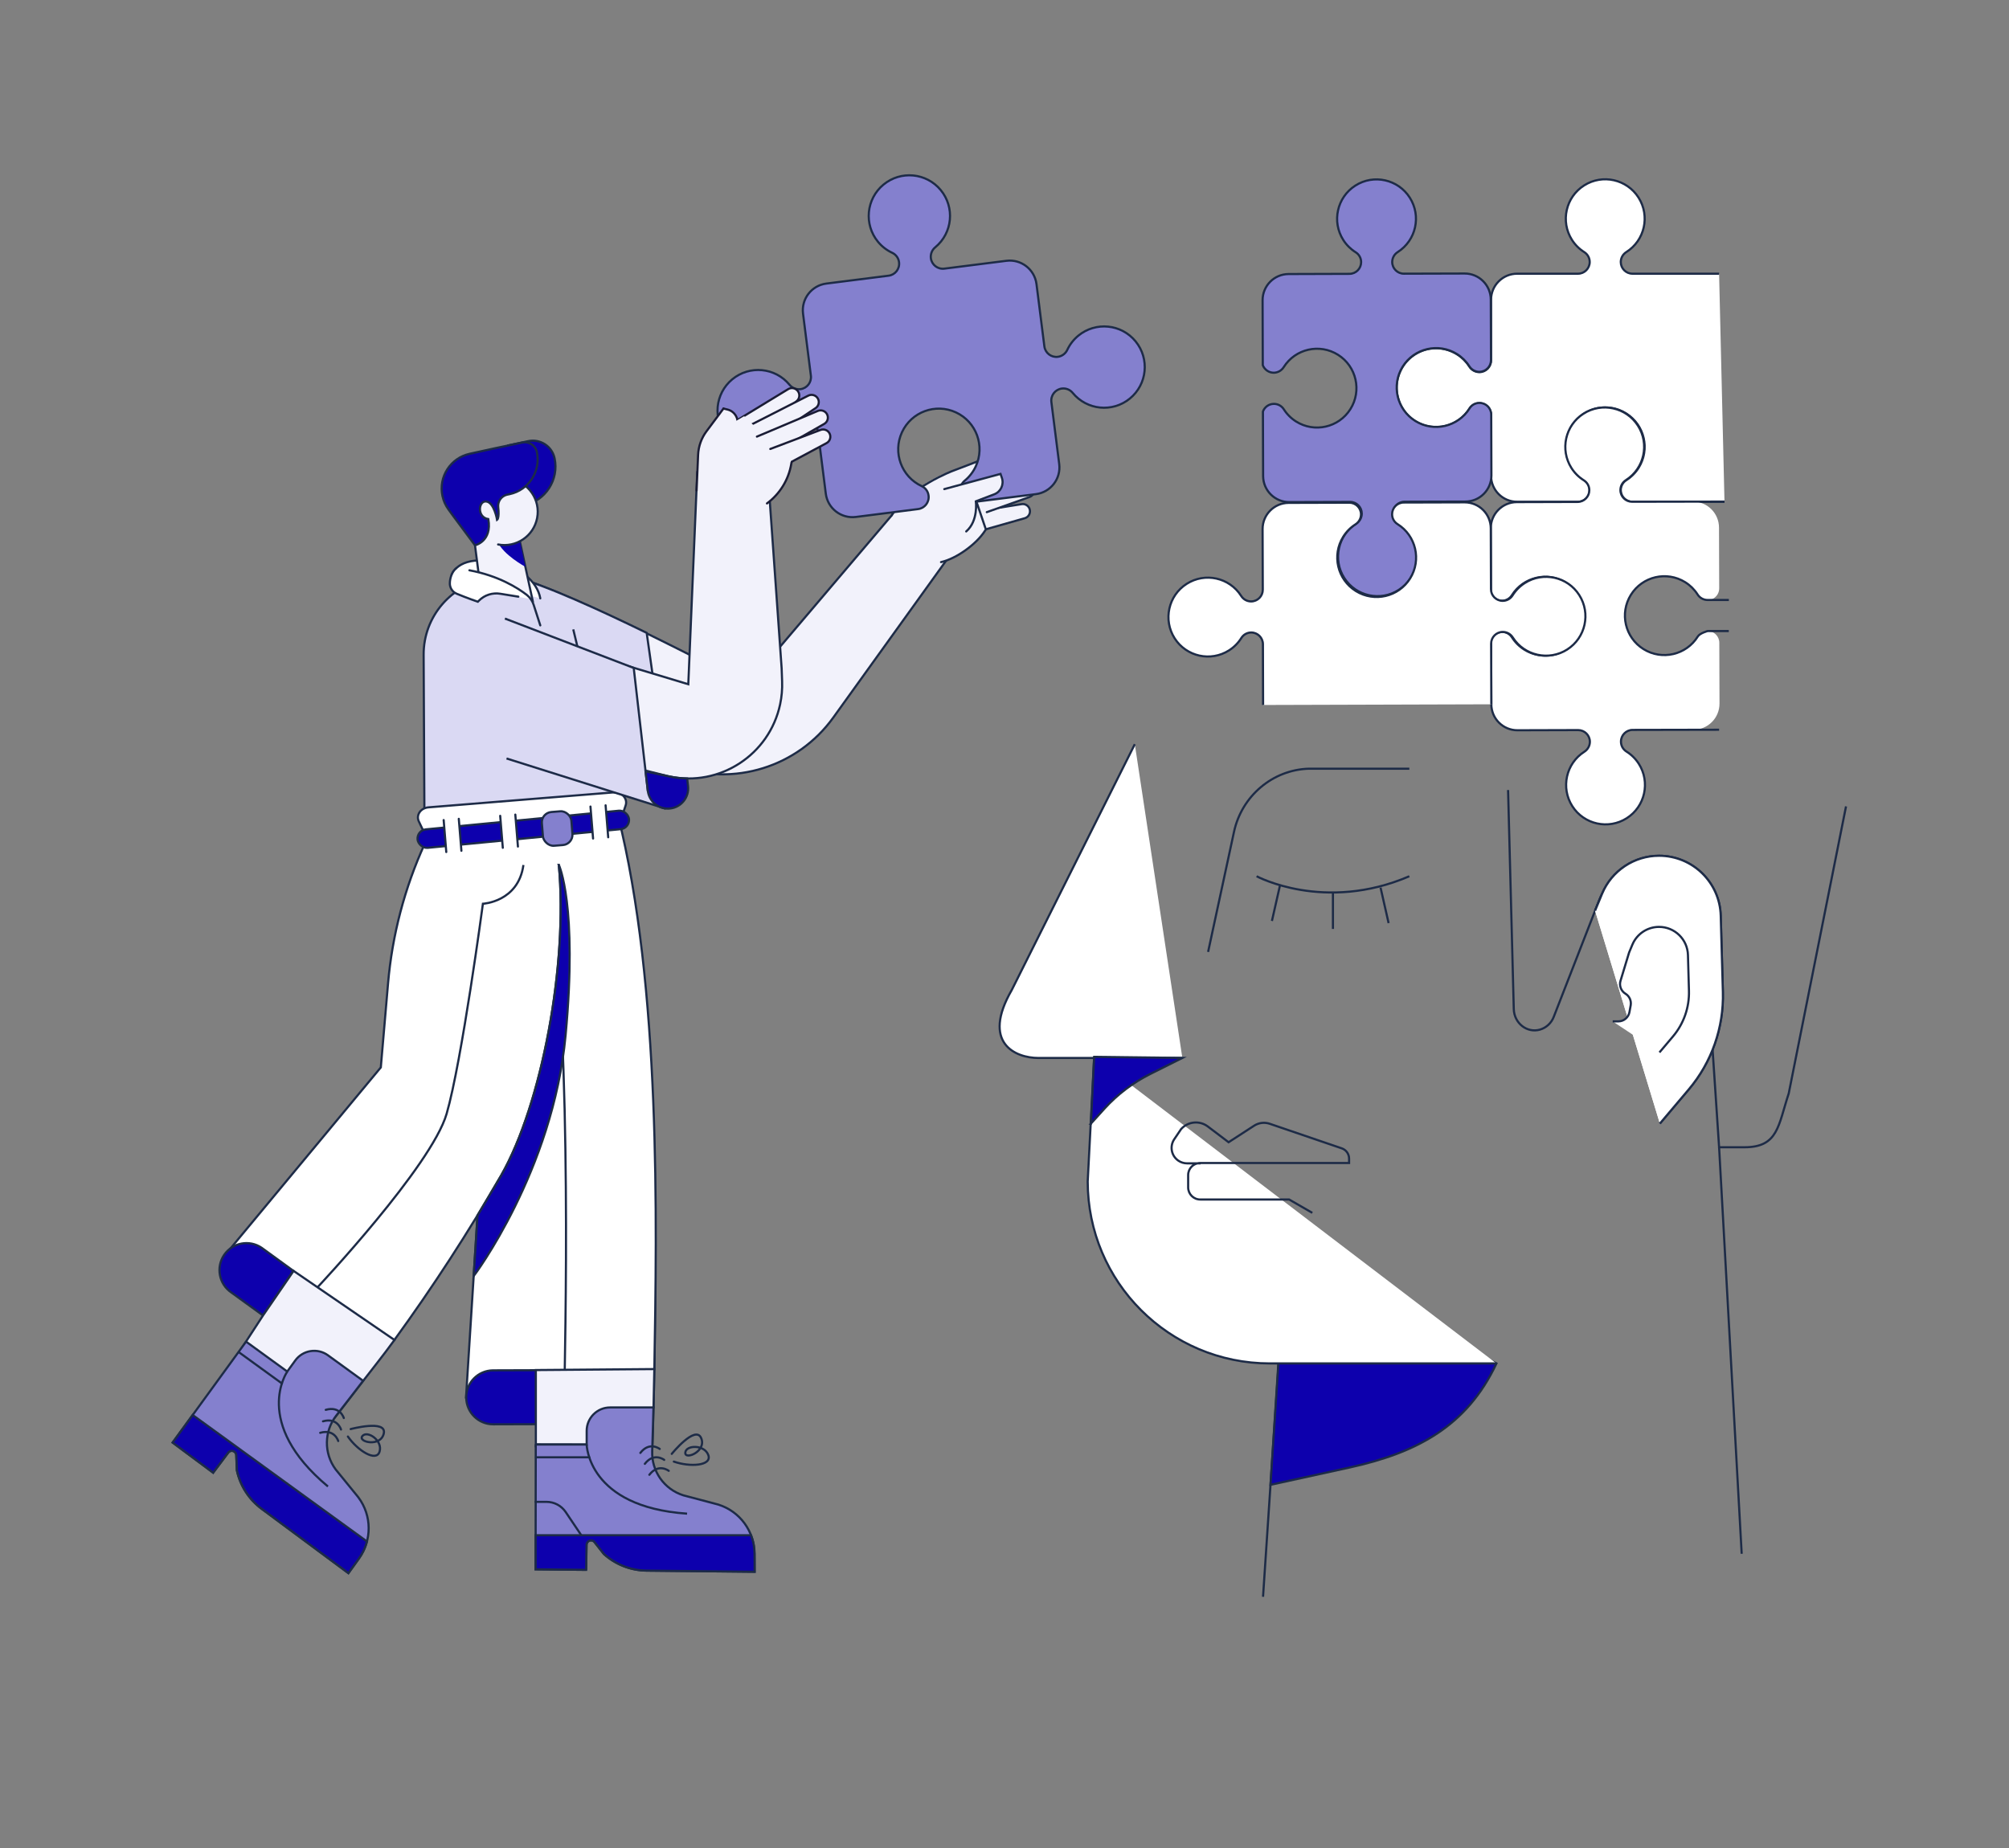 <?xml version="1.0" encoding="UTF-8"?>
<svg id="uuid-96c81860-dbaf-4d24-a330-a544f4d84f17" data-name="Ebene 1" xmlns="http://www.w3.org/2000/svg" viewBox="0 0 1140.535 1049.45">
  <rect x="0" y="0" width="1140.535" height="1049.45" fill="#808080" stroke="none"/>
  <defs>
    <style>
      .uuid-c55cde40-bb19-4733-810f-1795eba521d1, .uuid-16c3eeb3-2a6e-49c3-b7b9-35570d7c0fa4, .uuid-f2227218-a8dc-44c2-a4ce-98d82a8281c1, .uuid-b49ff95b-70cd-40c4-a4aa-62840240e762, .uuid-70503775-4625-42b6-bd5e-fa7ba3fa61e0, .uuid-d6c94a9d-d270-4a9b-ad09-c78d6bfa24c1, .uuid-24082049-5ee0-4895-9d64-cde5a0cf7f6b, .uuid-9e9e8d21-9d34-4c30-b054-9209aad56d83, .uuid-1d1ef736-f8ad-4e77-89df-9a07bbc5e54f, .uuid-038e67bb-7dc4-4a54-8b97-128c290b2b5a, .uuid-97a909d8-125e-47f8-87ab-d109d2fd74f7 {
        stroke: #1d2b47;
      }

      .uuid-c55cde40-bb19-4733-810f-1795eba521d1, .uuid-16c3eeb3-2a6e-49c3-b7b9-35570d7c0fa4, .uuid-f2227218-a8dc-44c2-a4ce-98d82a8281c1, .uuid-b49ff95b-70cd-40c4-a4aa-62840240e762, .uuid-70503775-4625-42b6-bd5e-fa7ba3fa61e0, .uuid-d6c94a9d-d270-4a9b-ad09-c78d6bfa24c1, .uuid-9e9e8d21-9d34-4c30-b054-9209aad56d83, .uuid-1d1ef736-f8ad-4e77-89df-9a07bbc5e54f, .uuid-1d00a843-78ee-46df-9836-78cf68e59fee, .uuid-038e67bb-7dc4-4a54-8b97-128c290b2b5a {
        stroke-miterlimit: 10;
        stroke-width: 1.22px;
      }

      .uuid-c55cde40-bb19-4733-810f-1795eba521d1, .uuid-70503775-4625-42b6-bd5e-fa7ba3fa61e0, .uuid-1f389b5c-9323-4bfd-bf63-f1d8e9958abb {
        fill: #fff;
      }

      .uuid-c55cde40-bb19-4733-810f-1795eba521d1, .uuid-d6c94a9d-d270-4a9b-ad09-c78d6bfa24c1, .uuid-24082049-5ee0-4895-9d64-cde5a0cf7f6b, .uuid-1d1ef736-f8ad-4e77-89df-9a07bbc5e54f, .uuid-1d00a843-78ee-46df-9836-78cf68e59fee {
        stroke-linecap: round;
      }

      .uuid-16c3eeb3-2a6e-49c3-b7b9-35570d7c0fa4, .uuid-350a1f93-45c8-4b3e-94e7-ea2c3e9906c8 {
        fill: #dad9f3;
      }

      .uuid-f2227218-a8dc-44c2-a4ce-98d82a8281c1, .uuid-24082049-5ee0-4895-9d64-cde5a0cf7f6b {
        fill: #8480ce;
      }

      .uuid-b49ff95b-70cd-40c4-a4aa-62840240e762, .uuid-d6c94a9d-d270-4a9b-ad09-c78d6bfa24c1, .uuid-17220cd2-ac03-46a9-9d89-c832dcca335a {
        fill: #f2f2fb;
      }

      .uuid-c7a24be6-9d79-489c-bc27-485d5b821c3e, .uuid-038e67bb-7dc4-4a54-8b97-128c290b2b5a, .uuid-97a909d8-125e-47f8-87ab-d109d2fd74f7 {
        fill: #0d00ad;
      }

      .uuid-24082049-5ee0-4895-9d64-cde5a0cf7f6b {
        stroke-miterlimit: 10.032;
        stroke-width: 1.224px;
      }

      .uuid-9e9e8d21-9d34-4c30-b054-9209aad56d83, .uuid-1d1ef736-f8ad-4e77-89df-9a07bbc5e54f, .uuid-1d00a843-78ee-46df-9836-78cf68e59fee {
        fill: none;
      }

      .uuid-1d00a843-78ee-46df-9836-78cf68e59fee {
        stroke: #1a1c35;
      }

      .uuid-97a909d8-125e-47f8-87ab-d109d2fd74f7 {
        stroke-miterlimit: 10;
        stroke-width: 1.22px;
      }
    </style>
  </defs>
  <g>
    <path class="uuid-70503775-4625-42b6-bd5e-fa7ba3fa61e0" d="M731.693,686.831l-14.65,219.83"/>
    <path class="uuid-038e67bb-7dc4-4a54-8b97-128c290b2b5a" d="M785.433,741.171l64.12,33c-16.76,35.61-45.13,50.72-83.59,59.13l-44.68,9.78,8-123.85"/>
    <g>
      <path class="uuid-70503775-4625-42b6-bd5e-fa7ba3fa61e0" d="M671.243,600.721h-81.68c-13.22,0-32.51-8.54-15.18-38.59l69.86-139.59"/>
      <path class="uuid-70503775-4625-42b6-bd5e-fa7ba3fa61e0" d="M849.553,774.151h-128.7c-57.079,0-103.35-46.271-103.35-103.35l3.67-70.72"/>
      <path class="uuid-70503775-4625-42b6-bd5e-fa7ba3fa61e0" d="M975.953,155.411h-49.17c-3.673 0-6.65-2.977-6.65-6.65v-0c.017-2.3,1.209-4.432,3.16-5.65,10.449-6.613,13.557-20.445,6.944-30.893-6.613-10.449-20.445-13.558-30.893-6.944-10.449,6.613-13.557,20.445-6.944,30.893,1.789,2.827,4.189,5.217,7.023,6.994,1.917,1.216,3.076,3.33,3.07,5.6,0,3.673-2.977,6.65-6.65,6.65h-34.53c-8.185-.006-14.824,6.625-14.83,14.81v34.44c0,3.667-2.973,6.64-6.64,6.64h0c-2.304-.012-4.441-1.205-5.66-3.16-6.618-10.439-20.445-13.537-30.884-6.919-10.439,6.618-13.537,20.445-6.919,30.884,6.618,10.439,20.445,13.537,30.885,6.919,2.821-1.788,5.205-4.185,6.979-7.014,1.217-1.915,3.331-3.07,5.6-3.06,3.667-0,6.64,2.973,6.64,6.64v34.49c0,8.19,6.64,14.83,14.83,14.83h34.53c3.673,0,6.65-2.977,6.65-6.65v-0c.006-2.267-1.153-4.379-3.07-5.59-10.472-6.565-13.64-20.377-7.074-30.849,6.565-10.472,20.377-13.64,30.849-7.074,10.472,6.565,13.64,20.377,7.074,30.849-1.774,2.83-4.159,5.226-6.979,7.014-1.951,1.218-3.143,3.35-3.16,5.65,0,3.673,2.977,6.65,6.65,6.65h52.23"/>
    </g>
    <path class="uuid-f2227218-a8dc-44c2-a4ce-98d82a8281c1" d="M839.873,228.771c-2.268.001-4.376,1.169-5.58,3.09-6.537,10.49-20.341,13.694-30.83,7.156-10.49-6.537-13.694-20.341-7.156-30.83,6.537-10.49,20.341-13.694,30.83-7.156,2.831,1.764,5.232,4.139,7.026,6.95,1.225,1.947,3.359,3.135,5.66,3.15,3.67-.017,6.636-3,6.63-6.67l-.12-34.38c-.022-8.185-6.675-14.802-14.86-14.78-.003 0-.007 0-.01 0l-34.42.1c-3.667.017-6.653-2.943-6.67-6.61-0-.003-0-.007-0-.01.008-2.305,1.197-4.445,3.15-5.67,10.418-6.651,13.472-20.489,6.82-30.906-6.651-10.418-20.488-13.472-30.906-6.82-10.418,6.651-13.472,20.489-6.82,30.906,1.795,2.811,4.196,5.186,7.026,6.95,1.923,1.208,3.09,3.319,3.09,5.59.011,3.667-2.953,6.649-6.62,6.66-.003,0-.007 0-.01 0l-34.53.11c-8.185.022-14.802,6.675-14.78,14.86 0.0.003 0.0.007 0.0.01l.11,36.87c.984,2.585,3.464,4.292,6.23,4.29,2.303-.023,4.435-1.223,5.65-3.18,6.591-10.449,20.406-13.577,30.855-6.985,10.449,6.592,13.577,20.406,6.985,30.855-6.591,10.449-20.406,13.577-30.855,6.985-2.82-1.779-5.206-4.165-6.985-6.985-1.231-1.892-3.343-3.023-5.6-3-2.766.013-5.235,1.738-6.2,4.33l.11,36.76c.088,8.163,6.757,14.72,14.92,14.67l34.43-.1c3.662-.017,6.643,2.938,6.66,6.6 0.0.007 0.0.013 0.0.02-.008,2.303-1.192,4.442-3.14,5.67-10.41,6.653-13.457,20.485-6.804,30.896,6.653,10.41,20.485,13.457,30.896,6.804,10.41-6.653,13.456-20.485,6.804-30.896-1.795-2.809-4.196-5.182-7.026-6.944-1.916-1.208-3.079-3.315-3.08-5.58-.017-3.667,2.943-6.653,6.61-6.67.003,0,.007-0.0.01-0l34.54-.1c8.187-.028,14.802-6.683,14.78-14.87l-.11-34.54c-.022-3.667-3.012-6.622-6.68-6.6-.01 0-.02 0-.031 0l0.0 0Z"/>
  </g>
  <path class="uuid-1f389b5c-9323-4bfd-bf63-f1d8e9958abb" d="M969.413,358.311c-2.271-0-4.382,1.167-5.59,3.09-6.537,10.49-20.341,13.694-30.83,7.156-10.49-6.537-13.694-20.341-7.156-30.83,6.537-10.49,20.341-13.694,30.83-7.156,2.831,1.764,5.232,4.139,7.026,6.95,1.899,3.137,5.982,4.141,9.119,2.242,2.013-1.218,3.23-3.41,3.201-5.762l-.11-34.42c-.016-8.179-6.66-14.797-14.84-14.78-.017 0-.034 0-.05 0l-34.43.1c-3.667.011-6.649-2.953-6.66-6.62v-0c.004-2.304,1.189-4.444,3.14-5.67,10.42-6.648,13.477-20.485,6.828-30.905-6.648-10.42-20.485-13.477-30.905-6.828-10.42,6.648-13.477,20.485-6.828,30.905,1.796,2.815,4.2,5.193,7.035,6.958,1.918,1.211,3.081,3.322,3.08,5.59.011,3.669-2.951,6.653-6.62,6.67l-34.54.1c-8.187.028-14.802,6.683-14.78,14.87l.11,36.87c.984,2.585,3.464,4.292,6.23,4.29,2.303-.023,4.435-1.223,5.65-3.18,6.591-10.456,20.411-13.589,30.867-6.997,10.456,6.591,13.589,20.411,6.997,30.867-6.591,10.456-20.411,13.589-30.867,6.997-2.825-1.781-5.216-4.172-6.997-6.997-1.223-1.907-3.335-3.057-5.6-3.05-2.766.013-5.235,1.738-6.2,4.33l.12,36.76c.017,8.179,6.661,14.797,14.84,14.78.007-0.0.013-0.0.02-0l34.43-.1c3.667-.011,6.649,2.953,6.66,6.62v0c-.008,2.303-1.192,4.442-3.14,5.67-10.42,6.648-13.477,20.485-6.828,30.905,6.648,10.42,20.485,13.477,30.905,6.828,10.42-6.648,13.477-20.485,6.828-30.905-1.796-2.815-4.2-5.193-7.035-6.958-1.918-1.211-3.081-3.322-3.08-5.59-.017-3.667,2.943-6.653,6.61-6.67.003,0,.007-0.0.01-0l34.54-.1c8.187-.028,14.802-6.683,14.78-14.87l-.11-34.53c-.005-3.667-2.983-6.636-6.65-6.63-.003,0-.007 0-.01 0Z"/>
  <g>
    <path class="uuid-9e9e8d21-9d34-4c30-b054-9209aad56d83" d="M981.453,358.311h-12s-4.39,1.16-5.59,3.09c-6.537,10.49-20.341,13.694-30.83,7.156-10.49-6.537-13.694-20.341-7.156-30.83,6.537-10.49,20.341-13.694,30.83-7.156,2.831,1.764,5.232,4.139,7.026,6.95,1.223,1.95,3.358,3.139,5.66,3.15h12.1"/>
    <path class="uuid-9e9e8d21-9d34-4c30-b054-9209aad56d83" d="M979.013,284.801l-52.43.1c-3.667.011-6.649-2.953-6.66-6.62v-0c.004-2.304,1.189-4.444,3.14-5.67,10.42-6.648,13.477-20.485,6.828-30.905-6.648-10.42-20.485-13.477-30.905-6.828-10.42,6.648-13.477,20.485-6.828,30.905,1.796,2.815,4.2,5.193,7.035,6.958,1.918,1.211,3.081,3.322,3.08,5.59.011,3.669-2.951,6.653-6.62,6.67l-34.54.1c-8.187.028-14.802,6.683-14.78,14.87l.11,36.87c.984,2.585,3.464,4.292,6.23,4.29,2.303-.023,4.435-1.223,5.65-3.18,6.591-10.456,20.411-13.589,30.867-6.997,10.456,6.591,13.589,20.411,6.997,30.867-6.591,10.456-20.411,13.589-30.867,6.997-2.825-1.781-5.216-4.172-6.997-6.997-1.223-1.907-3.335-3.057-5.6-3.05-2.766.013-5.235,1.738-6.2,4.33l.12,36.76c.017,8.179,6.661,14.797,14.84,14.78.007-0.0.013-0.0.02-0l34.43-.1c3.667-.011,6.649,2.953,6.66,6.62v0c-.008,2.303-1.192,4.442-3.14,5.67-10.42,6.648-13.477,20.485-6.828,30.905,6.648,10.42,20.485,13.477,30.905,6.828,10.42-6.648,13.477-20.485,6.828-30.905-1.796-2.815-4.2-5.193-7.035-6.958-1.918-1.211-3.081-3.322-3.08-5.59-.017-3.667,2.943-6.653,6.61-6.67.003,0,.007-0.0.01-0l49.09-.1"/>
    <path class="uuid-70503775-4625-42b6-bd5e-fa7ba3fa61e0" d="M846.643,399.901l-.11-34.43c-.011-3.667,2.953-6.649,6.62-6.66h0c2.304.004,4.444,1.189,5.67,3.14,6.648,10.42,20.485,13.477,30.905,6.828,10.42-6.648,13.477-20.485,6.828-30.905-6.648-10.42-20.485-13.477-30.905-6.828-2.815,1.796-5.193,4.2-6.958,7.035-1.209,1.921-3.321,3.084-5.59,3.08-3.662.017-6.643-2.938-6.66-6.6-0-.007-0-.013-0-.02l-.11-34.53c-.022-8.185-6.675-14.802-14.86-14.78-.003,0-.007 0-.01 0l-34.53.1c-3.667.011-6.631,2.993-6.62,6.66 0.0.003 0.0.007 0.0.01-.004,2.269,1.159,4.381,3.08,5.59,10.492,6.535,13.699,20.337,7.165,30.828-6.535,10.492-20.337,13.699-30.828,7.165-10.492-6.535-13.699-20.337-7.165-30.828,1.766-2.835,4.143-5.238,6.958-7.035,1.948-1.228,3.132-3.367,3.14-5.67-.011-3.667-2.993-6.631-6.66-6.62h0l-34.43.1c-8.187.028-14.802,6.683-14.78,14.87l.11,34.43c.012,3.667-2.951,6.65-6.618,6.662-2.31.008-4.458-1.186-5.672-3.152-6.651-10.425-20.494-13.483-30.918-6.832-10.424,6.651-13.483,20.494-6.832,30.918,6.651,10.424,20.494,13.483,30.918,6.832,2.817-1.797,5.196-4.202,6.962-7.038,1.208-1.917,3.314-3.083,5.58-3.09,3.669-.006,6.649,2.961,6.66,6.63l.1,34.53"/>
    <g>
      <path class="uuid-b49ff95b-70cd-40c4-a4aa-62840240e762" d="M537.423,317.911l-29.92-26.78-83,97.68s-100.24-53.18-131.86-60.94c-11.78-2.9,28.22,80.27,28.22,80.27l63.2,27c32.527,11.634,68.826.332,89-27.71l64.36-89.52Z"/>
      <path class="uuid-d6c94a9d-d270-4a9b-ad09-c78d6bfa24c1" d="M545.013,304.681l36.75-10.43c2.156-.607,3.419-2.839,2.83-5-.525-2.031-2.508-3.33-4.58-3l-36.74,5.83,1.74,12.6Z"/>
    </g>
  </g>
  <path class="uuid-17220cd2-ac03-46a9-9d89-c832dcca335a" d="M548.513,294.951l10.19-3.62,4.9-1.73,20.92-7.42c2.101-.75,3.21-3.049,2.49-5.16-.674-1.969-2.718-3.118-4.75-2.67l-36.25,8.15,2.5,12.45Z"/>
  <path class="uuid-1d1ef736-f8ad-4e77-89df-9a07bbc5e54f" d="M560.213,290.801l3.39-1.2,20.92-7.42c2.101-.75,3.21-3.048,2.49-5.16-.674-1.969-2.718-3.118-4.75-2.67l-36.25,8.15,2.54,12.45"/>
  <path class="uuid-17220cd2-ac03-46a9-9d89-c832dcca335a" d="M548.403,285.701l35.26-14.68c2.059-.858,3.047-3.209,2.22-5.28-.768-1.941-2.883-2.983-4.89-2.41l-35.8,10.08,3.21,12.29Z"/>
  <path class="uuid-1d1ef736-f8ad-4e77-89df-9a07bbc5e54f" d="M558.013,281.711l25.69-10.69c2.059-.858,3.047-3.209,2.22-5.28-.768-1.941-2.883-2.983-4.89-2.41l-35.8,10.08,3.21,12.29"/>
  <path class="uuid-17220cd2-ac03-46a9-9d89-c832dcca335a" d="M547.723,278.611l27.56-15.59c1.936-1.095,2.656-3.527,1.63-5.5-.97-1.872-3.194-2.712-5.16-1.95l-27.2,10.51,3.17,12.53Z"/>
  <path class="uuid-17220cd2-ac03-46a9-9d89-c832dcca335a" d="M532.803,319.161c9.58-1.44,21.39-10.09,26.28-17.63l.61-.93-12.33-35.52-6.17,2c-11.773,3.818-22.274,10.79-30.36,20.16l-4.51,5.22,19.77,24.26"/>
  <g>
    <path class="uuid-1d1ef736-f8ad-4e77-89df-9a07bbc5e54f" d="M534.243,319.161c8.76-2,19.95-10.09,24.84-17.63l.61-.93-5.95-17.52"/>
    <path class="uuid-1d1ef736-f8ad-4e77-89df-9a07bbc5e54f" d="M553.433,275.381l21.85-12.36c1.936-1.095,2.656-3.527,1.63-5.5-.97-1.872-3.194-2.712-5.16-1.95l-30.93,11.82s-24,9-34.5,25.11"/>
    <path class="uuid-f2227218-a8dc-44c2-a4ce-98d82a8281c1" d="M527.163,281.371c-.282-2.323-1.741-4.337-3.86-5.33-11.565-5.361-16.594-19.081-11.234-30.646,5.361-11.565,19.081-16.594,30.646-11.234,11.565,5.361,16.594,19.081,11.234,30.646-1.449,3.126-3.58,5.889-6.236,8.084-1.839,1.503-2.783,3.842-2.5,6.2.478,3.753,3.907,6.408,7.66,5.93l35.22-4.45c8.372-1.06,14.3-8.706,13.24-17.078-0-.001-0-.001-0-.002l-4.45-35.22c-.472-3.755,2.186-7.182,5.94-7.66,2.32-.298,4.631.616,6.12,2.42,8.062,9.873,22.602,11.341,32.475,3.278,9.873-8.063,11.341-22.602,3.278-32.475-8.062-9.873-22.602-11.341-32.475-3.278-2.666,2.177-4.811,4.922-6.278,8.035-.986,2.17-3.018,3.681-5.38,4-3.747.482-7.175-2.165-7.656-5.912-.001-.009-.002-.019-.004-.028l-4.47-35.33c-1.058-8.372-8.703-14.301-17.076-13.243-.008.001-.016.002-.024.003l-35.22,4.45c-3.753.471-7.177-2.188-7.65-5.94-.285-2.356.659-4.693,2.5-6.19,9.827-8.118,11.212-22.666,3.094-32.493-8.118-9.827-22.666-11.212-32.493-3.094-9.827,8.118-11.212,22.666-3.094,32.493,2.193,2.654,4.951,4.784,8.073,6.234,2.117.996,3.574,3.008,3.86,5.33.482,3.747-2.164,7.175-5.91,7.658-.007.001-.013.002-.02.002l-35.33,4.47c-8.373,1.054-14.306,8.696-13.251,17.069 0.0.004.001.007.001.011l4.45,35.22c.478,3.753-2.177,7.182-5.93,7.66-2.36.28-4.699-.667-6.2-2.51-8.123-9.823-22.671-11.202-32.494-3.079-9.823,8.123-11.202,22.671-3.079,32.494,8.123,9.823,22.671,11.202,32.494,3.079,2.653-2.193,4.781-4.952,6.229-8.074.993-2.119,3.007-3.578,5.33-3.86,3.747-.477,7.172,2.174,7.649,5.922 0.0.003.001.006.001.008l4.47,35.33c1.054,8.373,8.696,14.306,17.069,13.251.004-0.0.007-.001.011-.001l35.33-4.47c3.754-.471,6.415-3.896,5.944-7.65-.001-.01-.003-.02-.004-.03h0Z"/>
  </g>
  <path class="uuid-17220cd2-ac03-46a9-9d89-c832dcca335a" d="M427.913,248.341l24.39-20.6c1.71-1.451,1.97-3.993.59-5.76-1.306-1.679-3.665-2.11-5.48-1l-25,15.52,5.5,11.84Z"/>
  <path class="uuid-1d00a843-78ee-46df-9836-78cf68e59fee" d="M434.383,243.081l17.92-15.34c1.71-1.451,1.97-3.993.59-5.76-1.306-1.679-3.665-2.11-5.48-1l-34.4,20.93"/>
  <path class="uuid-17220cd2-ac03-46a9-9d89-c832dcca335a" d="M431.013,253.191l32-21.46c1.871-1.251,2.388-3.774,1.16-5.66-1.147-1.767-3.445-2.38-5.32-1.42l-33.42,17,5.58,11.54Z"/>
  <g>
    <path class="uuid-1d00a843-78ee-46df-9836-78cf68e59fee" d="M439.683,247.361l23.33-15.63c1.871-1.251,2.388-3.774,1.16-5.66-1.147-1.767-3.445-2.38-5.32-1.42l-33.42,17"/>
    <g>
      <path class="uuid-70503775-4625-42b6-bd5e-fa7ba3fa61e0" d="M273.403,434.081l30.93,237.16,12.45,169.54,26.82,12,25.53-1s13.44-255.34-19.22-373.55c-49.31-39.63-76.51-44.15-76.51-44.15l0-0Z"/>
      <path class="uuid-70503775-4625-42b6-bd5e-fa7ba3fa61e0" d="M273.193,656.841l.21-222.76s28.07-10.81,77.39,28.78c24.42,97.22,22.13,229.8,20.68,314.55l-106.9,15.94,8.62-136.51Z"/>
      <path class="uuid-9e9e8d21-9d34-4c30-b054-9209aad56d83" d="M306.723,474.831c17.29,68.61,14.92,243.39,13.89,303.25"/>
      <path class="uuid-038e67bb-7dc4-4a54-8b97-128c290b2b5a" d="M279.833,778.081l24.49-.08v30.66l-24.21.07c-8.461.072-15.378-6.728-15.45-15.189-0-.004-0-.007-0-.011-.067-8.451,6.719-15.362,15.17-15.45v0Z"/>
    </g>
  </g>
  <path class="uuid-1f389b5c-9323-4bfd-bf63-f1d8e9958abb" d="M228.013,598.481l21.2-194.76,66.87,65.07s10.5,124.17-32,198.62c-18.556,32.194-38.801,63.384-60.65,93.44l-84.56-38,89.14-124.37Z"/>
  <g>
    <path class="uuid-70503775-4625-42b6-bd5e-fa7ba3fa61e0" d="M317.263,491.081c5.26,56.52-9.69,136-32.71,176.3-18.558,32.189-38.803,63.376-60.65,93.43l-96.32-48,88.61-106.73,4.1-47.66c2.36-27.418,9.398-54.229,20.81-79.27l75.46-10.36"/>
    <path class="uuid-038e67bb-7dc4-4a54-8b97-128c290b2b5a" d="M317.263,491.081c5.26,56.52-9.69,136-32.71,176.3l-13.47,22.78-2.17,34.41s45-59.61,52.18-136.73c6.92-73.99-3.83-96.76-3.83-96.76h-0Z"/>
    <path class="uuid-038e67bb-7dc4-4a54-8b97-128c290b2b5a" d="M131.263,733.821c-6.985-4.783-8.775-14.32-4-21.31,4.783-6.985,14.32-8.775,21.31-4l18,13.08-17.28,25.3-18.03-13.07Z"/>
    <path class="uuid-b49ff95b-70cd-40c4-a4aa-62840240e762" d="M130.013,776.591l19.32-29.7,17.34-25.28,57.27,39.23c-6.56,9.07-14.6,19-20.16,26.29-16.81,22-26.28,33.62-26.28,33.62l-9.17,32-38.32-76.16Z"/>
    <path class="uuid-70503775-4625-42b6-bd5e-fa7ba3fa61e0" d="M409.623,380.991l-.48,4.14-.54-4.69,1.02.55Z"/>
    <path class="uuid-16c3eeb3-2a6e-49c3-b7b9-35570d7c0fa4" d="M377.273,430.981l-56.41-22.84s-40-83.17-28.22-80.27c16.31,4,48.68,18.85,74.49,31.47l10.14,71.64Z"/>
  </g>
  <path class="uuid-350a1f93-45c8-4b3e-94e7-ea2c3e9906c8" d="M241.013,478.971l110-15.89-24.57-101.7c-5.282-21.869-26.345-36.121-48.61-32.89-21.504,3.117-37.425,21.601-37.32,43.33l.5,107.15Z"/>
  <path class="uuid-9e9e8d21-9d34-4c30-b054-9209aad56d83" d="M277.823,328.441c-21.504,3.117-37.425,21.601-37.32,43.33l.52,107.2,109.99-15.89-25.57-105.71"/>
  <path class="uuid-17220cd2-ac03-46a9-9d89-c832dcca335a" d="M443.753,379.561l-7.8-110-40.12-1.44-5.08,120.38-94.4-28.31,6.09,61.5,77.41,19.13c28.713,6.1,56.935-12.232,63.034-40.945.905-4.259,1.283-8.613,1.126-12.965l-.26-7.35Z"/>
  <path class="uuid-9e9e8d21-9d34-4c30-b054-9209aad56d83" d="M443.753,379.561l-7.8-110-40.12-1.44-5.08,120.38-89.42-26.92,8.05,61.76,70.47,17.51c28.713,6.1,56.935-12.231,63.035-40.944.907-4.269,1.285-8.634,1.125-12.996l-.26-7.35Z"/>
  <path class="uuid-17220cd2-ac03-46a9-9d89-c832dcca335a" d="M410.443,279.451l8.16-38.06c.847-3.957-1.601-7.871-5.53-8.84l-2.34-.58-9.66,12.94c-2.893,3.873-4.548,8.53-4.75,13.36l-.86,20.2,14.98.98Z"/>
  <path class="uuid-1d00a843-78ee-46df-9836-78cf68e59fee" d="M410.733,231.971l-9.66,12.94c-2.893,3.873-4.548,8.53-4.75,13.36l-.86,20.2"/>
  <path class="uuid-1d00a843-78ee-46df-9836-78cf68e59fee" d="M410.733,231.971l2.34.58c3.929.969,6.377,4.883,5.53,8.84l-2.34,10.93s13,1.21,19.22,16.59"/>
  <path class="uuid-17220cd2-ac03-46a9-9d89-c832dcca335a" d="M449.403,262.271l-26.95-25.95-12.2,7.19-13.31,35.27,38.47,6.81c7.328-5.313,12.282-13.287,13.8-22.21l.19-1.11Z"/>
  <path class="uuid-17220cd2-ac03-46a9-9d89-c832dcca335a" d="M434.463,259.791l9.46-5.4,4.55-2.6,19.44-11.1c1.954-1.114,2.649-3.592,1.56-5.56-1.017-1.843-3.261-2.62-5.2-1.8l-34.56,14.57,4.75,11.89Z"/>
  <g>
    <path class="uuid-1d00a843-78ee-46df-9836-78cf68e59fee" d="M445.333,253.591l3.14-1.8,19.44-11.1c1.954-1.114,2.649-3.592,1.56-5.56-1.017-1.843-3.261-2.62-5.2-1.8l-34.56,14.57"/>
    <path class="uuid-70503775-4625-42b6-bd5e-fa7ba3fa61e0" d="M242.223,475.741l-4.44-9.33c-1.71-3.6,1-7.63,5.44-8l105.08-8.49c4.61-.37,8.2,3.48,6.88,7.4l-3.63,10.76-109.33,7.66Z"/>
    <rect class="uuid-97a909d8-125e-47f8-87ab-d109d2fd74f7" x="236.769" y="465.586" width="120.61" height="10.54" rx="5.27" ry="5.27" transform="translate(-43.915 30.76) rotate(-5.52)"/>
    <path class="uuid-1d00a843-78ee-46df-9836-78cf68e59fee" d="M435.413,285.841c7.339-5.413,12.288-13.467,13.8-22.46l.19-1.11"/>
  </g>
  <path class="uuid-17220cd2-ac03-46a9-9d89-c832dcca335a" d="M435.013,269.471l34.14-17.85c1.993-1.043,2.777-3.494,1.76-5.5-.941-1.881-3.153-2.745-5.12-2l-35.08,13.28,4.3,12.07Z"/>
  <g>
    <path class="uuid-1d00a843-78ee-46df-9836-78cf68e59fee" d="M449.513,262.151l19.68-10.53c1.993-1.043,2.777-3.494,1.76-5.5-.941-1.881-3.153-2.745-5.12-2l-28.52,10.8"/>
    <g>
      <path class="uuid-16c3eeb3-2a6e-49c3-b7b9-35570d7c0fa4" d="M286.643,351.211l73.13,28.05,7.99,69.68,8.34,9.65-88.54-27.93"/>
      <path class="uuid-038e67bb-7dc4-4a54-8b97-128c290b2b5a" d="M379.853,440.851c3.375.716,6.811,1.108,10.26,1.17l.49,4.31c.721,6.307-3.808,12.004-10.115,12.725-6.307.721-12.004-3.808-12.725-10.115h0l-1.26-10.93,13.35,2.84Z"/>
      <path class="uuid-b49ff95b-70cd-40c4-a4aa-62840240e762" d="M333.063,820.181l25.87,1.9,12.08-23c.17-6.76.33-14,.46-21.72l-67.27.55v42.41l.17-.19,28.69.05Z"/>
      <path class="uuid-f2227218-a8dc-44c2-a4ce-98d82a8281c1" d="M332.753,891.361l.21-14.22c.021-1.403,1.175-2.523,2.578-2.502.762.011,1.479.364,1.952.962l5.34,6.77c6.67,5.99,15.296,9.342,24.26,9.43l61.29.64-.05-10.14c.03-12.826-8.296-24.177-20.54-28l-1-.27-18.89-5c-10.826-3.43-18.041-13.651-17.65-25,.15-4.38.31-9.65.49-15.94.08-2.873.16-5.853.24-8.94h-24.62c-7.345,0-13.3,5.955-13.3,13.3v7.75h-28.74l-.17.19-.09,70.69,28.69.28Z"/>
      <path class="uuid-038e67bb-7dc4-4a54-8b97-128c290b2b5a" d="M333.013,877.141c.021-1.403,1.175-2.523,2.578-2.502.762.011,1.479.364,1.952.962l5.34,6.77c6.67,5.99,15.296,9.342,24.26,9.43l61.29.64-.05-10.14c-.024-3.622-.701-7.209-2-10.59h-122.3v19.34l28.69.31.24-14.22Z"/>
      <g>
        <path class="uuid-9e9e8d21-9d34-4c30-b054-9209aad56d83" d="M333.063,820.181s.48,35.44,57,39.27"/>
        <g>
          <path class="uuid-1d1ef736-f8ad-4e77-89df-9a07bbc5e54f" d="M379.643,835.131s-5.76-4.51-11,2.24"/>
          <path class="uuid-1d1ef736-f8ad-4e77-89df-9a07bbc5e54f" d="M377.083,828.921s-5.76-4.51-11,2.24"/>
          <path class="uuid-1d1ef736-f8ad-4e77-89df-9a07bbc5e54f" d="M374.533,822.711s-5.76-4.51-11,2.25"/>
          <path class="uuid-1d1ef736-f8ad-4e77-89df-9a07bbc5e54f" d="M381.363,825.501s13.4-16.51,16.68-9c3.28,7.51-9.28,12.73-9,8.33.28-4.4,10.9-4.76,13.08,1.38s-10.54,6.87-19.58,3.68"/>
          <path class="uuid-1d1ef736-f8ad-4e77-89df-9a07bbc5e54f" d="M304.063,852.751h6.2c4.372-.002,8.459,2.172,10.9,5.8l8.85,13.16"/>
          <path class="uuid-1d1ef736-f8ad-4e77-89df-9a07bbc5e54f" d="M304.323,827.451h30.21"/>
        </g>
      </g>
      <path class="uuid-f2227218-a8dc-44c2-a4ce-98d82a8281c1" d="M121.013,836.181l8.52-11.38c.841-1.123,2.433-1.351,3.556-.509.608.456.98,1.16,1.014,1.919l.35,8.62c1.88,8.761,6.889,16.537,14.09,21.87l49.23,36.52,5.92-8.24c7.544-10.363,7.467-24.43-.19-34.71l-.62-.79-12.34-15.16c-6.751-9.136-6.592-21.649.39-30.61,2.7-3.45,5.93-7.62,9.77-12.61,1.747-2.267,3.56-4.63,5.44-7.09l-19.95-14.48c-5.943-4.311-14.255-2.99-18.57,2.95l-4.55,6.27-23.22-16.87-.26.05-41.58,57.15,23,17.1Z"/>
      <path class="uuid-038e67bb-7dc4-4a54-8b97-128c290b2b5a" d="M129.573,824.801c.841-1.123,2.433-1.351,3.556-.509.608.456.98,1.16,1.014,1.919l.35,8.62c1.88,8.761,6.889,16.537,14.09,21.87l49.23,36.52,5.92-8.24c2.112-2.937,3.671-6.234,4.6-9.73l-98.94-71.8-11.38,15.63,23,17.1,8.56-11.38Z"/>
      <g>
        <path class="uuid-9e9e8d21-9d34-4c30-b054-9209aad56d83" d="M163.113,778.751s-20.43,29,23.06,65.27"/>
        <g>
          <path class="uuid-1d1ef736-f8ad-4e77-89df-9a07bbc5e54f" d="M192.013,818.211s-2-7-10.24-4.66"/>
          <path class="uuid-1d1ef736-f8ad-4e77-89df-9a07bbc5e54f" d="M193.603,811.681s-2-7-10.24-4.66"/>
          <path class="uuid-1d1ef736-f8ad-4e77-89df-9a07bbc5e54f" d="M195.183,805.161s-2-7-10.25-4.66"/>
          <path class="uuid-1d1ef736-f8ad-4e77-89df-9a07bbc5e54f" d="M199.073,811.431s20.54-5.5,18.81,2.47c-1.73,7.97-15,4.86-12.15,1.48,2.85-3.38,11.62,2.55,9.77,8.8-1.85,6.25-12.56-.63-18-8.52"/>
          <path class="uuid-1d1ef736-f8ad-4e77-89df-9a07bbc5e54f" d="M135.583,767.761l24.44,17.74"/>
        </g>
      </g>
    </g>
  </g>
  <path class="uuid-1f389b5c-9323-4bfd-bf63-f1d8e9958abb" d="M251.877,465.624l8.592-.7,1.479,18.14-8.592.7-1.479-18.14Z"/>
  <path class="uuid-1d1ef736-f8ad-4e77-89df-9a07bbc5e54f" d="M253.353,483.771l-1.48-18.14"/>
  <path class="uuid-1d1ef736-f8ad-4e77-89df-9a07bbc5e54f" d="M260.463,464.931l1.48,18.14"/>
  <path class="uuid-1f389b5c-9323-4bfd-bf63-f1d8e9958abb" d="M283.966,463.225l8.592-.7,1.479,18.14-8.592.7-1.479-18.14Z"/>
  <path class="uuid-1d1ef736-f8ad-4e77-89df-9a07bbc5e54f" d="M285.443,481.371l-1.48-18.14"/>
  <path class="uuid-1d1ef736-f8ad-4e77-89df-9a07bbc5e54f" d="M292.553,462.531l1.48,18.14"/>
  <path class="uuid-1f389b5c-9323-4bfd-bf63-f1d8e9958abb" d="M335.533,459.787l8.62-.69,1.456,18.2-8.62.69-1.456-18.2Z"/>
  <g>
    <g>
      <path class="uuid-1d1ef736-f8ad-4e77-89df-9a07bbc5e54f" d="M336.693,476.111l-1.48-18.15"/>
      <path class="uuid-1d1ef736-f8ad-4e77-89df-9a07bbc5e54f" d="M343.803,457.261l1.48,18.14"/>
      <rect class="uuid-24082049-5ee0-4895-9d64-cde5a0cf7f6b" x="307.898" y="460.827" width="16.814" height="19.221" rx="5.869" ry="5.869" transform="translate(-36.508 26.722) rotate(-4.574)"/>
    </g>
    <path class="uuid-9e9e8d21-9d34-4c30-b054-9209aad56d83" d="M180.243,730.941s64.69-68.83,73.31-98.53c8.62-29.7,20.6-119.26,20.6-119.26,0,0,20.11-1,23-22"/>
    <path class="uuid-c55cde40-bb19-4733-810f-1795eba521d1" d="M256.423,326.341s3.36-10.54,22.52-7.66c16.21,2.43,26.14,11.67,27.78,21.07"/>
    <path class="uuid-038e67bb-7dc4-4a54-8b97-128c290b2b5a" d="M288.603,252.901l11.24-2.42c6.817-1.459,13.527,2.876,15,9.69,2.621,12.158-5.111,24.139-17.269,26.76-0.0 0-.001 0-.001 0l-8.89,1.91-.08-35.94Z"/>
  </g>
  <path class="uuid-17220cd2-ac03-46a9-9d89-c832dcca335a" d="M267.833,294.321l4.4,36.33,26.82,7.19,3.49,3.88-11.2-51.98"/>
  <path class="uuid-1d1ef736-f8ad-4e77-89df-9a07bbc5e54f" d="M302.543,341.721l-11.2-51.98"/>
  <path class="uuid-c7a24be6-9d79-489c-bc27-485d5b821c3e" d="M295.133,307.341s-6.88,2.18-12.74,0c3.12,7.66,15.86,14.48,15.86,14.48l-3.12-14.48Z"/>
  <circle class="uuid-17220cd2-ac03-46a9-9d89-c832dcca335a" cx="286.373" cy="290.571" r="18.92"/>
  <g>
    <path class="uuid-1d1ef736-f8ad-4e77-89df-9a07bbc5e54f" d="M282.783,309.151c10.261,1.973,20.179-4.746,22.152-15.007,1.973-10.261-4.746-20.179-15.007-22.152-2.492-.479-5.054-.452-7.535.079"/>
    <path class="uuid-038e67bb-7dc4-4a54-8b97-128c290b2b5a" d="M304.783,256.601c-.824-3.702-4.447-6.075-8.17-5.35-10.53,2.13-21.5,4.52-29.94,6.4-10.9,2.349-17.833,13.089-15.484,23.99.593,2.754,1.756,5.353,3.414,7.63l2.86,3.92,12.19,16.42s9.83-2.12,7.58-14.87c-6.59-1-5.7-10.53-1.18-10s6.16,10.43,6.16,10.43c0,0,1.37-.92.63-7.25-.328-3.209,1.73-6.179,4.85-7l1.66-.35c10.859-2.341,17.766-13.04,15.43-23.9l-0-.07Z"/>
    <path class="uuid-1d1ef736-f8ad-4e77-89df-9a07bbc5e54f" d="M269.653,309.611l3.61,28.13"/>
  </g>
  <path class="uuid-1f389b5c-9323-4bfd-bf63-f1d8e9958abb" d="M301.933,340.231s-13.92-13.89-40.72-17.24c-4.23-.33-5.56,4-5.84,7.89-.182,2.698,1.38,5.21,3.88,6.24,5.49,2.29,12,4.55,12,4.55l.65-.65c3.196-3.197,7.746-4.64,12.2-3.87l17.83,3.08Z"/>
  <g>
    <g>
      <path class="uuid-1d1ef736-f8ad-4e77-89df-9a07bbc5e54f" d="M294.263,338.791l-10.14-1.64c-4.454-.77-9.004.673-12.2,3.87l-.65.65s-6.53-2.26-12-4.55c-2.5-1.03-4.062-3.542-3.88-6.24,0,0,0-5.21,3.63-8.23"/>
      <path class="uuid-1d1ef736-f8ad-4e77-89df-9a07bbc5e54f" d="M266.493,323.811c16.59,3.09,27.48,10.07,32.41,13.86l.52.44c1.641,1.387,2.861,3.205,3.52,5.25l3.78,11.72"/>
      <path class="uuid-d6c94a9d-d270-4a9b-ad09-c78d6bfa24c1" d="M536.083,277.711l31.93-8.63.77,2.26c1.3,3.796-.654,7.939-4.41,9.35l-10.36,3.94s1.51,11.07-5.48,17.12"/>
    </g>
    <path class="uuid-038e67bb-7dc4-4a54-8b97-128c290b2b5a" d="M619.343,637.971l1.83-37.89,50.07.61-18.17,9.09c-9.802,4.889-18.617,11.548-26,19.64l-7.73,8.55Z"/>
    <g>
      <path class="uuid-9e9e8d21-9d34-4c30-b054-9209aad56d83" d="M713.383,497.531s38.47,20.76,86.71,0"/>
      <path class="uuid-9e9e8d21-9d34-4c30-b054-9209aad56d83" d="M756.733,506.751v20.7"/>
      <path class="uuid-9e9e8d21-9d34-4c30-b054-9209aad56d83" d="M783.753,503.961l4.58,20.18"/>
      <path class="uuid-9e9e8d21-9d34-4c30-b054-9209aad56d83" d="M726.663,502.731l-4.58,20.19"/>
      <path class="uuid-9e9e8d21-9d34-4c30-b054-9209aad56d83" d="M800.093,436.461h-56.89c-20.75.55-38.29,15.59-42.65,35.88l-14.7,68.16"/>
      <path class="uuid-9e9e8d21-9d34-4c30-b054-9209aad56d83" d="M745.013,688.661l-13.13-7.58h-50.49c-3.79-.006-6.86-3.08-6.86-6.87v-7c0-3.789,3.071-6.86,6.86-6.86h84.5v-2.51c-.004-2.632-1.68-4.97-4.17-5.82l-40.86-13.94c-2.978-1.018-6.259-.612-8.9,1.1l-14.47,9.38-11.78-8.93c-4.666-3.543-11.269-2.912-15.18,1.45l-3.9,5.78c-2.712,4.02-1.651,9.477,2.369,12.189,1.454.981,3.168,1.503,4.921,1.501h7.7"/>
      <path class="uuid-9e9e8d21-9d34-4c30-b054-9209aad56d83" d="M856.153,448.581l3.24,124.36c.21,8.06,7.52,13.79,14.89,11.67,3.599-1.071,6.489-3.765,7.81-7.28l25.74-66.11c4.08-10.5,13.77-17.35,24.52-17.35,14.64,0,34.44,4.69,34.44,20.14l9.16,137.4h14.4c19.19,0,19.12-12.32,25.13-30.55l32.53-163"/>
      <path class="uuid-9e9e8d21-9d34-4c30-b054-9209aad56d83" d="M975.953,651.411l12.83,230.82"/>
    </g>
    <g>
      <path class="uuid-70503775-4625-42b6-bd5e-fa7ba3fa61e0" d="M905.543,517.081l4-9.64c5.448-13.042,18.196-21.535,32.33-21.54,18.965-.007,34.485,15.092,35,34.05l1.22,43.26c.562,20.212-6.341,39.924-19.39,55.37l-16.37,19.37"/>
      <path class="uuid-70503775-4625-42b6-bd5e-fa7ba3fa61e0" d="M905.543,517.081l4-9.64c5.448-13.042,18.196-21.535,32.33-21.54,18.965-.007,34.485,15.092,35,34.05l1.22,43.26c.562,20.212-6.341,39.924-19.39,55.37l-16.37,19.37"/>
      <path class="uuid-70503775-4625-42b6-bd5e-fa7ba3fa61e0" d="M942.093,597.561l7.67-9.07c6.113-7.236,9.346-16.471,9.08-25.94l-.57-20.26c-.222-8.899-7.499-15.997-16.4-16-6.621-.004-12.596,3.971-15.15,10.08l-1.88,4.52-4.85,16c-.85,2.786.288,5.795,2.77,7.32,2.269,1.372,3.461,3.999,3,6.61l-.7,3.86c-.556,3.048-3.212,5.262-6.31,5.26h-3.2"/>
    </g>
  </g>
</svg>